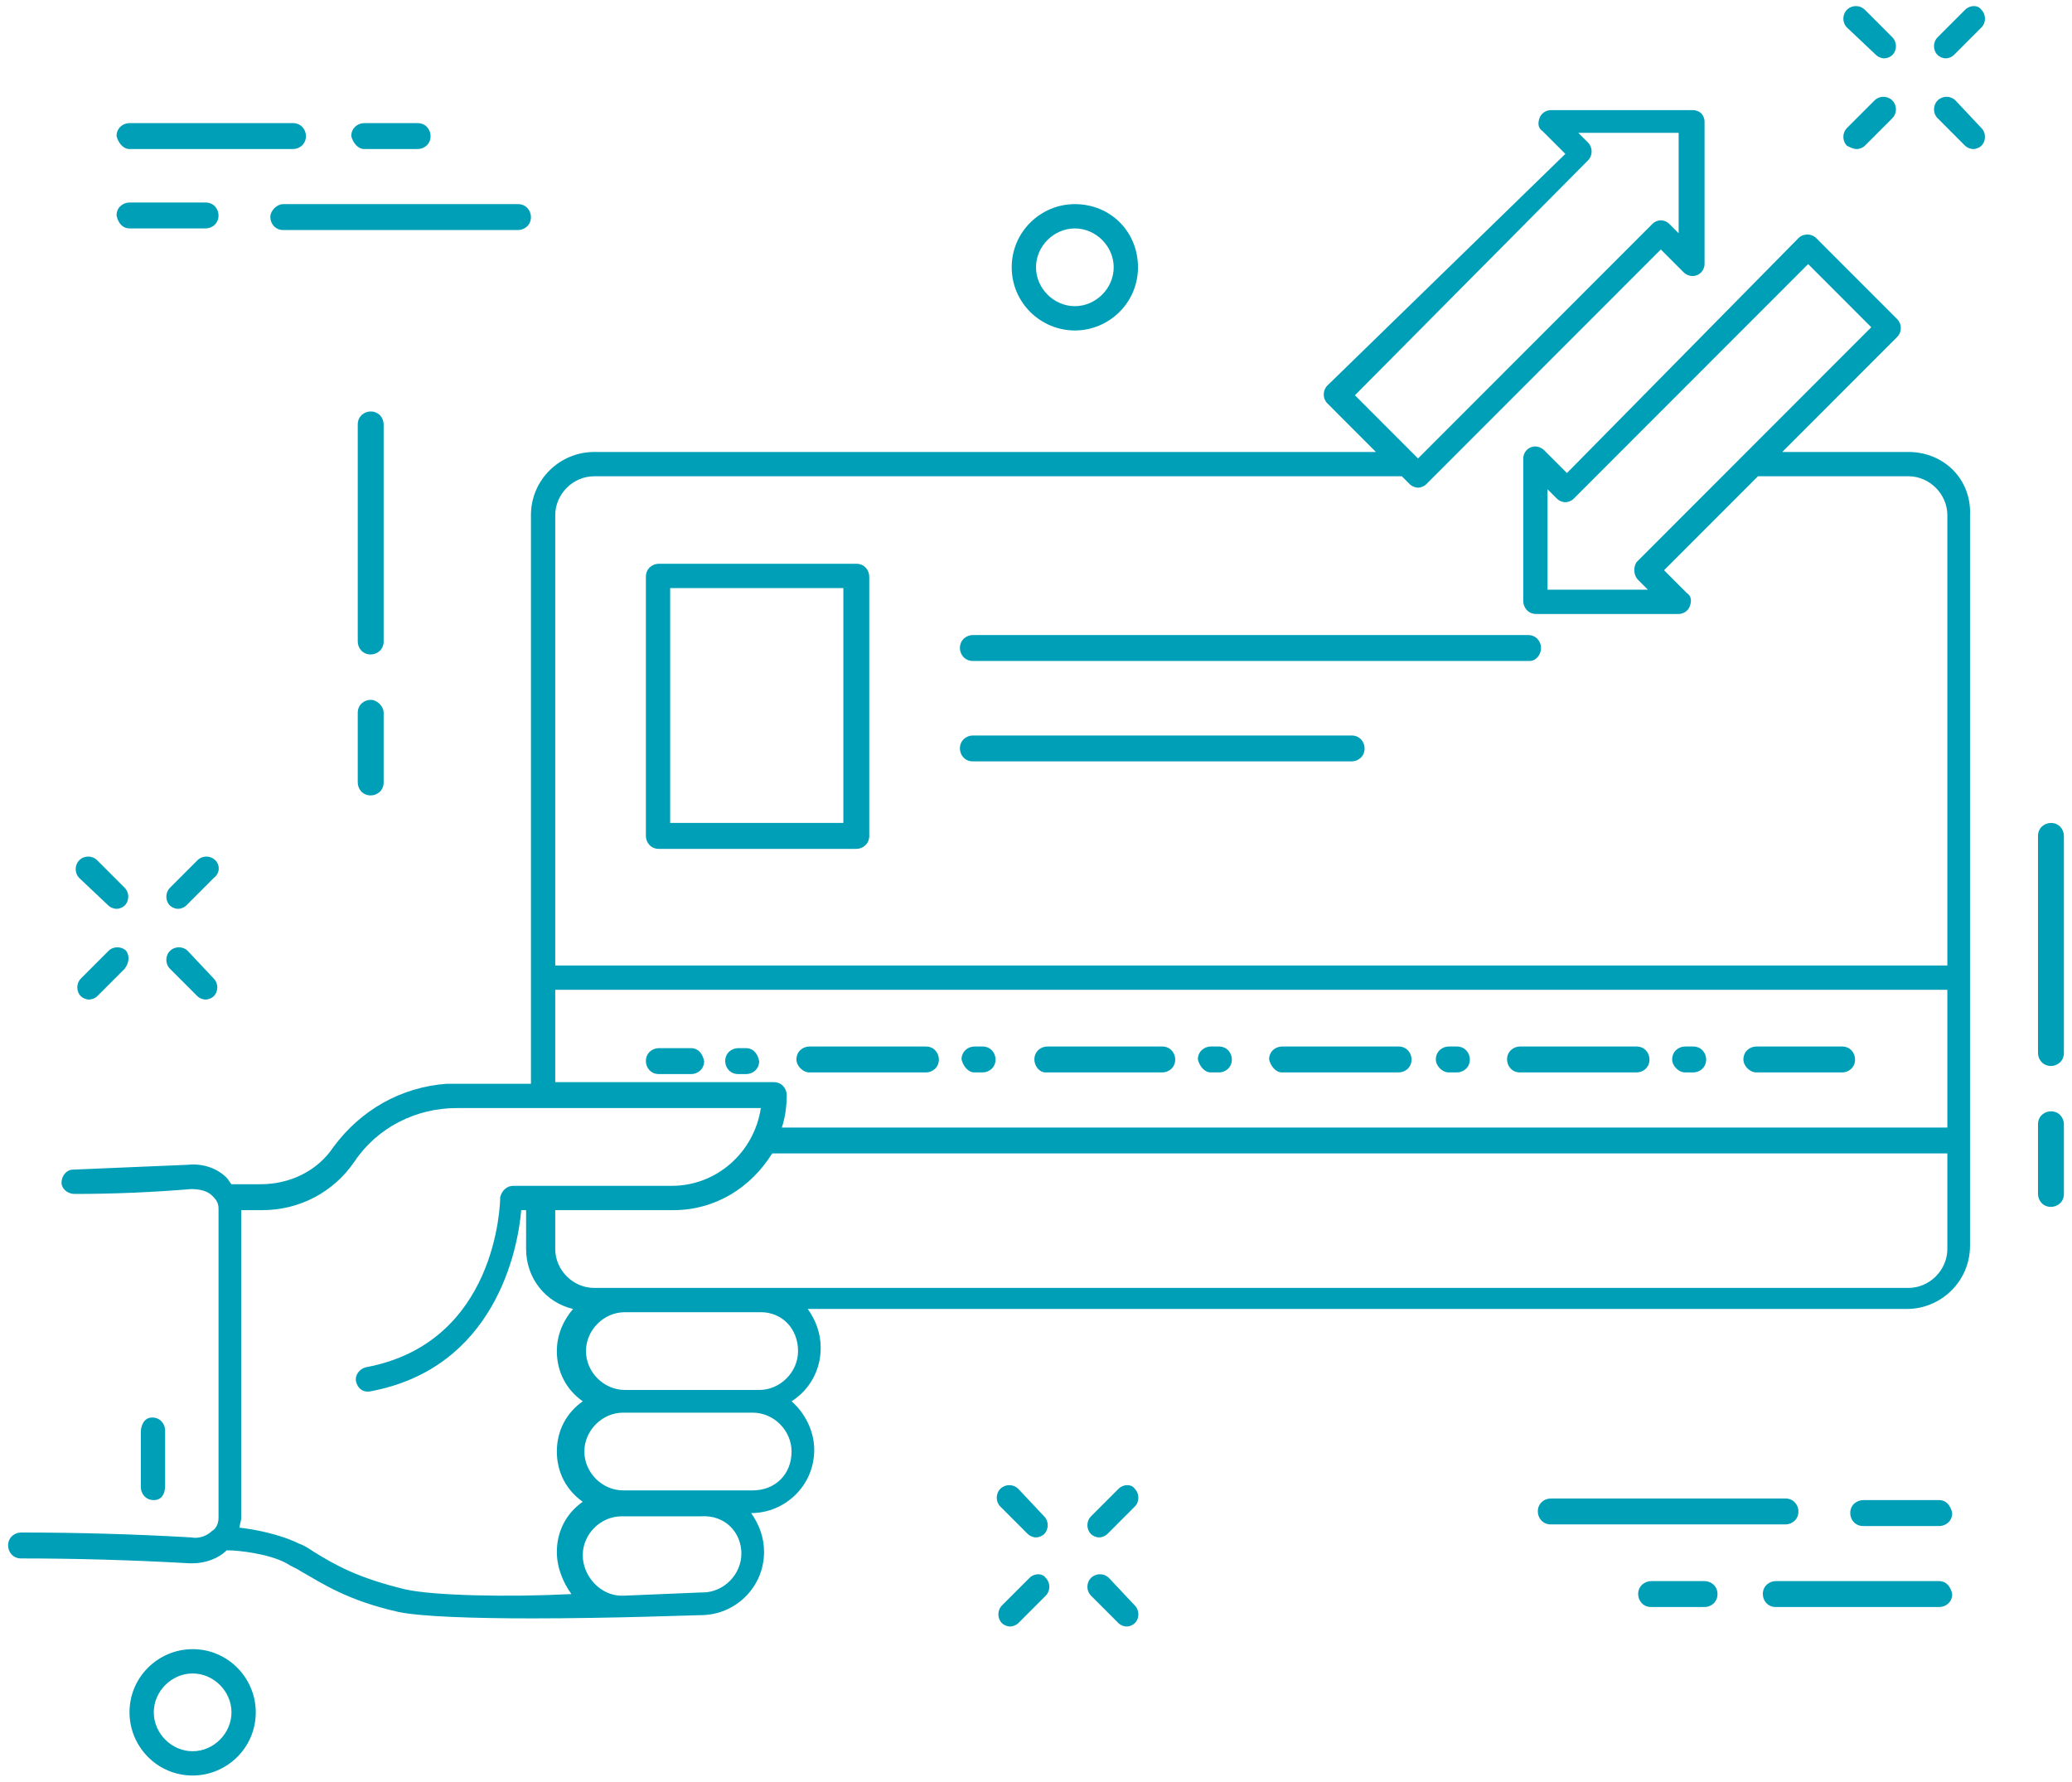 <?xml version="1.0" encoding="UTF-8"?>
<svg width="100px" height="86px" viewBox="0 0 100 86" version="1.1" xmlns="http://www.w3.org/2000/svg" xmlns:xlink="http://www.w3.org/1999/xlink">
    <!-- Generator: Sketch 44.1 (41455) - http://www.bohemiancoding.com/sketch -->
    <title>noun_749700_cc@2x</title>
    <desc>Created with Sketch.</desc>
    <defs></defs>
    <g id="Page-1" stroke="none" stroke-width="1" fill="none" fill-rule="evenodd">
        <g id="Landing-Mabel" transform="translate(-120, -1933)" fill-rule="nonzero" fill="#009FB8">
            <g id="noun_749700_cc" transform="translate(120, 1933)">
                <g id="Group">
                    <path d="M18.516,20.484 C18.516,20.171 18.281,19.858 17.891,19.858 C17.578,19.858 17.266,20.093 17.266,20.484 L17.266,30.96 C17.266,31.273 17.5,31.585 17.891,31.585 C18.203,31.585 18.516,31.351 18.516,30.96 L18.516,20.484 Z" id="Shape"></path>
                    <path d="M17.891,33.775 C17.578,33.775 17.266,34.009 17.266,34.4 L17.266,37.762 C17.266,38.075 17.5,38.387 17.891,38.387 C18.203,38.387 18.516,38.153 18.516,37.762 L18.516,34.4 C18.516,34.087 18.203,33.775 17.891,33.775 Z" id="Shape"></path>
                    <path d="M98.984,39.716 C98.672,39.716 98.359,39.951 98.359,40.342 L98.359,50.818 C98.359,51.131 98.594,51.444 98.984,51.444 C99.297,51.444 99.609,51.209 99.609,50.818 L99.609,40.342 C99.609,40.029 99.375,39.716 98.984,39.716 Z" id="Shape"></path>
                    <path d="M98.984,53.633 C98.672,53.633 98.359,53.867 98.359,54.258 L98.359,57.62 C98.359,57.933 98.594,58.245 98.984,58.245 C99.297,58.245 99.609,58.011 99.609,57.62 L99.609,54.258 C99.609,53.945 99.375,53.633 98.984,53.633 Z" id="Shape"></path>
                    <path d="M5.234,43.704 C5.312,43.782 5.469,43.86 5.625,43.86 C5.781,43.86 5.938,43.782 6.016,43.704 C6.25,43.469 6.25,43.078 6.016,42.844 L4.688,41.515 C4.453,41.28 4.062,41.28 3.828,41.515 C3.594,41.749 3.594,42.14 3.828,42.375 L5.234,43.704 Z" id="Shape"></path>
                    <path d="M9.062,45.893 C8.828,45.658 8.438,45.658 8.203,45.893 C7.969,46.127 7.969,46.518 8.203,46.753 L9.531,48.082 C9.609,48.16 9.766,48.238 9.922,48.238 C10.078,48.238 10.234,48.16 10.312,48.082 C10.547,47.847 10.547,47.456 10.312,47.222 L9.062,45.893 Z" id="Shape"></path>
                    <path d="M4.297,48.238 C4.453,48.238 4.609,48.16 4.688,48.082 L6.016,46.753 C6.25,46.44 6.25,46.127 6.094,45.893 C5.859,45.658 5.469,45.658 5.234,45.893 L3.906,47.222 C3.672,47.456 3.672,47.847 3.906,48.082 C3.984,48.16 4.141,48.238 4.297,48.238 Z" id="Shape"></path>
                    <path d="M10.391,41.515 C10.156,41.28 9.766,41.28 9.531,41.515 L8.203,42.844 C7.969,43.078 7.969,43.469 8.203,43.704 C8.281,43.782 8.438,43.86 8.594,43.86 C8.75,43.86 8.906,43.782 8.984,43.704 L10.312,42.375 C10.625,42.14 10.625,41.749 10.391,41.515 Z" id="Shape"></path>
                    <path d="M49.141,71.849 C48.906,71.615 48.516,71.615 48.281,71.849 C48.047,72.084 48.047,72.475 48.281,72.709 L49.609,74.038 C49.688,74.116 49.844,74.195 50,74.195 C50.156,74.195 50.312,74.116 50.391,74.038 C50.625,73.804 50.625,73.413 50.391,73.178 L49.141,71.849 Z" id="Shape"></path>
                    <path d="M53.516,76.149 C53.281,75.915 52.891,75.915 52.656,76.149 C52.422,76.384 52.422,76.775 52.656,77.009 L53.984,78.338 C54.062,78.416 54.219,78.495 54.375,78.495 C54.531,78.495 54.688,78.416 54.766,78.338 C55,78.104 55,77.713 54.766,77.478 L53.516,76.149 Z" id="Shape"></path>
                    <path d="M49.688,76.149 L48.359,77.478 C48.125,77.713 48.125,78.104 48.359,78.338 C48.438,78.416 48.594,78.495 48.75,78.495 C48.906,78.495 49.062,78.416 49.141,78.338 L50.469,77.009 C50.703,76.775 50.703,76.384 50.469,76.149 C50.312,75.915 49.922,75.915 49.688,76.149 Z" id="Shape"></path>
                    <path d="M53.984,71.849 L52.656,73.178 C52.422,73.413 52.422,73.804 52.656,74.038 C52.734,74.116 52.891,74.195 53.047,74.195 C53.203,74.195 53.359,74.116 53.438,74.038 L54.766,72.709 C55,72.475 55,72.084 54.766,71.849 C54.609,71.615 54.219,71.615 53.984,71.849 Z" id="Shape"></path>
                    <path d="M90.547,2.658 C90.625,2.736 90.781,2.815 90.938,2.815 C91.094,2.815 91.25,2.736 91.328,2.658 C91.562,2.424 91.562,2.033 91.328,1.798 L90,0.469 C89.766,0.235 89.375,0.235 89.141,0.469 C88.906,0.704 88.906,1.095 89.141,1.329 L90.547,2.658 Z" id="Shape"></path>
                    <path d="M94.375,4.847 C94.141,4.613 93.75,4.613 93.516,4.847 C93.281,5.082 93.281,5.473 93.516,5.707 L94.844,7.036 C94.922,7.115 95.078,7.193 95.234,7.193 C95.391,7.193 95.547,7.115 95.625,7.036 C95.859,6.802 95.859,6.411 95.625,6.176 L94.375,4.847 Z" id="Shape"></path>
                    <path d="M89.609,7.193 C89.766,7.193 89.922,7.115 90,7.036 L91.328,5.707 C91.562,5.473 91.562,5.082 91.328,4.847 C91.094,4.613 90.703,4.613 90.469,4.847 L89.141,6.176 C88.906,6.411 88.906,6.802 89.141,7.036 C89.297,7.115 89.453,7.193 89.609,7.193 Z" id="Shape"></path>
                    <path d="M94.844,0.469 L93.516,1.798 C93.281,2.033 93.281,2.424 93.516,2.658 C93.594,2.736 93.75,2.815 93.906,2.815 C94.062,2.815 94.219,2.736 94.297,2.658 L95.625,1.329 C95.859,1.095 95.859,0.704 95.625,0.469 C95.469,0.235 95.078,0.235 94.844,0.469 Z" id="Shape"></path>
                    <path d="M51.875,15.949 C53.516,15.949 54.922,14.62 54.922,12.9 C54.922,11.18 53.594,9.851 51.875,9.851 C50.234,9.851 48.828,11.18 48.828,12.9 C48.828,14.62 50.234,15.949 51.875,15.949 Z M51.875,11.024 C52.891,11.024 53.75,11.884 53.75,12.9 C53.75,13.916 52.891,14.776 51.875,14.776 C50.859,14.776 50,13.916 50,12.9 C50,11.884 50.859,11.024 51.875,11.024 Z" id="Shape"></path>
                    <path d="M9.297,79.589 C7.656,79.589 6.25,80.918 6.25,82.638 C6.25,84.28 7.578,85.687 9.297,85.687 C10.938,85.687 12.344,84.358 12.344,82.638 C12.344,80.996 11.016,79.589 9.297,79.589 Z M9.297,84.515 C8.281,84.515 7.422,83.655 7.422,82.638 C7.422,81.622 8.281,80.762 9.297,80.762 C10.312,80.762 11.172,81.622 11.172,82.638 C11.172,83.655 10.312,84.515 9.297,84.515 Z" id="Shape"></path>
                    <path d="M13.047,10.476 C13.047,10.789 13.281,11.102 13.672,11.102 L25,11.102 C25.312,11.102 25.625,10.867 25.625,10.476 C25.625,10.164 25.391,9.851 25,9.851 L13.672,9.851 C13.359,9.851 13.047,10.164 13.047,10.476 Z" id="Shape"></path>
                    <path d="M6.25,11.024 L9.922,11.024 C10.234,11.024 10.547,10.789 10.547,10.398 C10.547,10.085 10.312,9.773 9.922,9.773 L6.25,9.773 C5.938,9.773 5.625,10.007 5.625,10.398 C5.703,10.789 5.938,11.024 6.25,11.024 Z" id="Shape"></path>
                    <path d="M6.25,7.193 L14.141,7.193 C14.453,7.193 14.766,6.958 14.766,6.567 C14.766,6.255 14.531,5.942 14.141,5.942 L6.25,5.942 C5.938,5.942 5.625,6.176 5.625,6.567 C5.703,6.88 5.938,7.193 6.25,7.193 Z" id="Shape"></path>
                    <path d="M17.578,7.193 L20.156,7.193 C20.469,7.193 20.781,6.958 20.781,6.567 C20.781,6.255 20.547,5.942 20.156,5.942 L17.578,5.942 C17.266,5.942 16.953,6.176 16.953,6.567 C17.031,6.88 17.266,7.193 17.578,7.193 Z" id="Shape"></path>
                    <path d="M86.797,72.944 C86.797,72.631 86.562,72.318 86.172,72.318 L74.844,72.318 C74.531,72.318 74.219,72.553 74.219,72.944 C74.219,73.256 74.453,73.569 74.844,73.569 L86.172,73.569 C86.484,73.569 86.797,73.335 86.797,72.944 Z" id="Shape"></path>
                    <path d="M93.594,72.396 L89.922,72.396 C89.609,72.396 89.297,72.631 89.297,73.022 C89.297,73.335 89.531,73.647 89.922,73.647 L93.594,73.647 C93.906,73.647 94.219,73.413 94.219,73.022 C94.141,72.631 93.906,72.396 93.594,72.396 Z" id="Shape"></path>
                    <path d="M93.594,76.305 L85.703,76.305 C85.391,76.305 85.078,76.54 85.078,76.931 C85.078,77.244 85.312,77.556 85.703,77.556 L93.594,77.556 C93.906,77.556 94.219,77.322 94.219,76.931 C94.141,76.54 93.906,76.305 93.594,76.305 Z" id="Shape"></path>
                    <path d="M82.266,76.305 L79.688,76.305 C79.375,76.305 79.062,76.54 79.062,76.931 C79.062,77.244 79.297,77.556 79.688,77.556 L82.266,77.556 C82.578,77.556 82.891,77.322 82.891,76.931 C82.891,76.54 82.578,76.305 82.266,76.305 Z" id="Shape"></path>
                    <path d="M7.969,71.693 L7.969,69.035 C7.969,68.722 7.734,68.409 7.344,68.409 C6.953,68.409 6.797,68.8 6.797,69.113 L6.797,71.771 C6.797,72.084 7.031,72.396 7.422,72.396 C7.812,72.396 7.969,72.084 7.969,71.693 Z" id="Shape"></path>
                    <path d="M33.359,50.584 L31.797,50.584 C31.484,50.584 31.172,50.818 31.172,51.209 C31.172,51.522 31.406,51.835 31.797,51.835 L33.359,51.835 C33.672,51.835 33.984,51.6 33.984,51.209 C33.906,50.818 33.672,50.584 33.359,50.584 Z" id="Shape"></path>
                    <path d="M36.016,50.584 L35.625,50.584 C35.312,50.584 35,50.818 35,51.209 C35,51.522 35.234,51.835 35.625,51.835 L36.016,51.835 C36.328,51.835 36.641,51.6 36.641,51.209 C36.562,50.818 36.328,50.584 36.016,50.584 Z" id="Shape"></path>
                    <path d="M39.062,51.756 L41.328,51.756 L41.484,51.756 L41.641,51.756 L44.688,51.756 C45,51.756 45.312,51.522 45.312,51.131 C45.312,50.818 45.078,50.505 44.688,50.505 L41.641,50.505 L41.484,50.505 L41.328,50.505 L39.062,50.505 C38.75,50.505 38.438,50.74 38.438,51.131 C38.438,51.444 38.75,51.756 39.062,51.756 Z" id="Shape"></path>
                    <path d="M84.766,51.756 L87.031,51.756 L87.188,51.756 L87.344,51.756 L88.906,51.756 C89.219,51.756 89.531,51.522 89.531,51.131 C89.531,50.818 89.297,50.505 88.906,50.505 L87.344,50.505 L87.188,50.505 L87.031,50.505 L84.766,50.505 C84.453,50.505 84.141,50.74 84.141,51.131 C84.141,51.444 84.453,51.756 84.766,51.756 Z" id="Shape"></path>
                    <path d="M61.875,51.756 L64.141,51.756 L64.297,51.756 L64.453,51.756 L67.5,51.756 C67.812,51.756 68.125,51.522 68.125,51.131 C68.125,50.818 67.891,50.505 67.5,50.505 L64.453,50.505 L64.297,50.505 L64.141,50.505 L61.875,50.505 C61.562,50.505 61.25,50.74 61.25,51.131 C61.328,51.444 61.562,51.756 61.875,51.756 Z" id="Shape"></path>
                    <path d="M81.328,51.756 L81.719,51.756 C82.031,51.756 82.344,51.522 82.344,51.131 C82.344,50.818 82.109,50.505 81.719,50.505 L81.328,50.505 C81.016,50.505 80.703,50.74 80.703,51.131 C80.703,51.444 81.016,51.756 81.328,51.756 Z" id="Shape"></path>
                    <path d="M73.359,51.756 L75.625,51.756 L75.781,51.756 L75.938,51.756 L78.984,51.756 C79.297,51.756 79.609,51.522 79.609,51.131 C79.609,50.818 79.375,50.505 78.984,50.505 L75.938,50.505 L75.781,50.505 L75.625,50.505 L73.359,50.505 C73.047,50.505 72.734,50.74 72.734,51.131 C72.734,51.444 72.969,51.756 73.359,51.756 Z" id="Shape"></path>
                    <path d="M69.922,51.756 L70.312,51.756 C70.625,51.756 70.938,51.522 70.938,51.131 C70.938,50.818 70.703,50.505 70.312,50.505 L69.922,50.505 C69.609,50.505 69.297,50.74 69.297,51.131 C69.297,51.444 69.609,51.756 69.922,51.756 Z" id="Shape"></path>
                    <path d="M58.438,51.756 L58.828,51.756 C59.141,51.756 59.453,51.522 59.453,51.131 C59.453,50.818 59.219,50.505 58.828,50.505 L58.438,50.505 C58.125,50.505 57.812,50.74 57.812,51.131 C57.891,51.444 58.125,51.756 58.438,51.756 Z" id="Shape"></path>
                    <path d="M47.031,51.756 L47.422,51.756 C47.734,51.756 48.047,51.522 48.047,51.131 C48.047,50.818 47.812,50.505 47.422,50.505 L47.031,50.505 C46.719,50.505 46.406,50.74 46.406,51.131 C46.484,51.444 46.719,51.756 47.031,51.756 Z" id="Shape"></path>
                    <path d="M50.469,51.756 L52.734,51.756 L52.891,51.756 L53.047,51.756 L56.094,51.756 C56.406,51.756 56.719,51.522 56.719,51.131 C56.719,50.818 56.484,50.505 56.094,50.505 L53.125,50.505 L52.969,50.505 L52.812,50.505 L50.547,50.505 C50.234,50.505 49.922,50.74 49.922,51.131 C49.922,51.444 50.156,51.756 50.469,51.756 Z" id="Shape"></path>
                    <path d="M31.797,27.207 C31.484,27.207 31.172,27.442 31.172,27.833 L31.172,40.342 C31.172,40.655 31.406,40.967 31.797,40.967 L41.328,40.967 C41.641,40.967 41.953,40.733 41.953,40.342 L41.953,27.833 C41.953,27.52 41.719,27.207 41.328,27.207 L31.797,27.207 Z M40.703,39.716 L32.344,39.716 L32.344,28.38 L40.703,28.38 C40.703,28.38 40.703,39.716 40.703,39.716 Z" id="Shape"></path>
                    <path d="M74.375,31.273 C74.375,30.96 74.141,30.647 73.75,30.647 L46.953,30.647 C46.641,30.647 46.328,30.882 46.328,31.273 C46.328,31.585 46.562,31.898 46.953,31.898 L73.828,31.898 C74.141,31.898 74.375,31.585 74.375,31.273 Z" id="Shape"></path>
                    <path d="M46.953,35.495 C46.641,35.495 46.328,35.729 46.328,36.12 C46.328,36.433 46.562,36.745 46.953,36.745 L65.234,36.745 C65.547,36.745 65.859,36.511 65.859,36.12 C65.859,35.807 65.625,35.495 65.234,35.495 L46.953,35.495 Z" id="Shape"></path>
                    <path d="M92.109,21.813 L86.016,21.813 L91.562,16.262 C91.797,16.027 91.797,15.636 91.562,15.402 L87.656,11.493 C87.422,11.258 87.031,11.258 86.797,11.493 L75.625,22.829 L74.531,21.735 C74.375,21.578 74.141,21.5 73.906,21.578 C73.672,21.656 73.516,21.891 73.516,22.125 L73.516,29.005 C73.516,29.318 73.75,29.631 74.141,29.631 L81.016,29.631 C81.25,29.631 81.484,29.475 81.562,29.24 C81.641,29.005 81.641,28.771 81.406,28.615 L80.312,27.52 L84.844,22.985 L92.109,22.985 C93.125,22.985 93.984,23.845 93.984,24.862 L93.984,46.596 L26.797,46.596 L26.797,24.862 C26.797,23.845 27.656,22.985 28.672,22.985 L67.656,22.985 L68.047,23.376 C68.125,23.455 68.281,23.533 68.438,23.533 C68.594,23.533 68.75,23.455 68.828,23.376 L80.156,12.04 L81.25,13.135 C81.406,13.291 81.641,13.369 81.875,13.291 C82.109,13.213 82.266,12.978 82.266,12.744 L82.266,5.864 C82.266,5.707 82.188,5.551 82.109,5.473 C82.031,5.395 81.875,5.316 81.719,5.316 L74.844,5.316 C74.609,5.316 74.375,5.473 74.297,5.707 C74.219,5.942 74.219,6.176 74.453,6.333 L75.547,7.427 L64.062,18.607 C63.828,18.842 63.828,19.233 64.062,19.467 L66.406,21.813 L28.672,21.813 C27.031,21.813 25.625,23.142 25.625,24.862 L25.625,52.304 L21.719,52.304 L21.562,52.304 C19.375,52.46 17.422,53.555 16.094,55.353 C15.312,56.525 13.984,57.151 12.578,57.151 L11.172,57.151 C11.094,57.073 11.016,56.916 10.938,56.838 C10.469,56.369 9.766,56.135 9.062,56.213 C7.188,56.291 5.312,56.369 3.516,56.447 C3.203,56.447 2.969,56.76 2.969,57.073 C2.969,57.385 3.281,57.62 3.594,57.62 C5.469,57.62 7.344,57.542 9.219,57.385 C9.609,57.385 10,57.464 10.234,57.698 C10.391,57.855 10.547,58.011 10.547,58.324 L10.547,73.256 C10.547,73.569 10.391,73.804 10.234,73.882 C10,74.116 9.609,74.273 9.219,74.195 C6.484,74.038 3.75,73.96 1.016,73.96 C0.703,73.96 0.391,74.195 0.391,74.585 C0.391,74.898 0.625,75.211 1.016,75.211 L1.016,75.211 C3.672,75.211 6.406,75.289 9.141,75.445 L9.297,75.445 C9.922,75.445 10.547,75.211 10.938,74.82 L11.016,74.82 C11.484,74.82 12.969,74.976 13.828,75.445 C14.062,75.602 14.297,75.68 14.531,75.836 C15.625,76.462 16.797,77.244 19.219,77.791 C20.312,78.025 22.969,78.104 25.703,78.104 C29.531,78.104 33.594,77.947 33.828,77.947 C35.469,77.947 36.875,76.618 36.875,74.898 C36.875,74.195 36.641,73.569 36.25,73.022 L36.25,73.022 C37.891,73.022 39.297,71.693 39.297,69.973 C39.297,69.035 38.828,68.175 38.203,67.627 C39.062,67.08 39.609,66.142 39.609,65.047 C39.609,64.344 39.375,63.718 38.984,63.171 L92.031,63.171 C93.672,63.171 95.078,61.842 95.078,60.122 L95.078,54.884 L95.078,47.065 L95.078,24.862 C95.156,23.142 93.828,21.813 92.109,21.813 Z M79.062,27.989 L79.531,28.458 L74.688,28.458 L74.688,23.611 L75.156,24.08 C75.234,24.158 75.391,24.236 75.547,24.236 L75.547,24.236 C75.703,24.236 75.859,24.158 75.938,24.08 L87.266,12.744 L90.312,15.793 L78.984,27.129 C78.828,27.364 78.828,27.755 79.062,27.989 Z M76.641,7.74 C76.875,7.505 76.875,7.115 76.641,6.88 L76.172,6.411 L81.016,6.411 L81.016,11.258 L80.547,10.789 C80.469,10.711 80.312,10.633 80.156,10.633 L80.156,10.633 C80,10.633 79.844,10.711 79.766,10.789 L68.438,22.125 L65.391,19.076 L76.641,7.74 Z M26.797,47.769 L93.984,47.769 L93.984,54.415 L37.734,54.415 C37.891,53.945 37.969,53.398 37.969,52.851 C37.969,52.538 37.734,52.225 37.344,52.225 L26.797,52.225 L26.797,47.769 Z M19.531,76.696 C17.266,76.149 16.172,75.524 15.156,74.898 C14.922,74.742 14.688,74.585 14.453,74.507 C13.516,74.038 12.266,73.804 11.562,73.725 C11.562,73.569 11.641,73.413 11.641,73.256 L11.641,58.402 L11.641,58.402 L12.656,58.402 C14.453,58.402 16.094,57.542 17.109,56.056 C18.203,54.415 20.078,53.476 22.031,53.476 L34.766,53.476 L34.766,53.476 L36.719,53.476 C36.406,55.587 34.609,57.229 32.422,57.229 L24.766,57.229 C24.453,57.229 24.219,57.464 24.141,57.776 C24.141,58.089 23.984,64.813 17.656,65.985 C17.344,66.064 17.109,66.376 17.188,66.689 C17.266,67.002 17.5,67.158 17.734,67.158 L17.812,67.158 C23.906,66.064 25,60.278 25.156,58.402 L25.391,58.402 L25.391,60.278 C25.391,61.685 26.328,62.858 27.656,63.171 C27.188,63.718 26.875,64.422 26.875,65.204 C26.875,66.22 27.344,67.08 28.125,67.627 C27.344,68.175 26.875,69.035 26.875,70.051 C26.875,71.067 27.344,71.927 28.125,72.475 C27.344,73.022 26.875,73.882 26.875,74.898 C26.875,75.68 27.188,76.384 27.578,76.931 C24.531,77.087 20.859,77.009 19.531,76.696 Z M35.781,74.976 C35.781,75.993 34.922,76.853 33.906,76.853 L33.828,76.853 L30.078,77.009 C30.078,77.009 30.078,77.009 30,77.009 C28.984,77.009 28.125,76.071 28.125,75.055 C28.125,74.038 28.984,73.178 30,73.178 L31.016,73.178 L31.016,73.178 L32.109,73.178 L33.828,73.178 C35,73.1 35.781,73.96 35.781,74.976 Z M36.328,71.927 L33.906,71.927 L33.906,71.927 L33.906,71.927 L30.078,71.927 C29.062,71.927 28.203,71.067 28.203,70.051 C28.203,69.035 29.062,68.175 30.078,68.175 L33.906,68.175 L33.906,68.175 L36.328,68.175 C37.344,68.175 38.203,69.035 38.203,70.051 C38.203,71.145 37.422,71.927 36.328,71.927 Z M38.516,65.204 C38.516,66.22 37.656,67.08 36.641,67.08 L36.328,67.08 L33.906,67.08 L31.562,67.08 L30.156,67.08 C29.141,67.08 28.281,66.22 28.281,65.204 C28.281,64.187 29.141,63.327 30.156,63.327 L33.984,63.327 L34.062,63.327 L36.719,63.327 C37.734,63.327 38.516,64.109 38.516,65.204 Z M92.109,62.155 L36.719,62.155 L31.562,62.155 L28.672,62.155 C27.656,62.155 26.797,61.295 26.797,60.278 L26.797,58.402 L32.5,58.402 C34.531,58.402 36.25,57.307 37.266,55.665 L93.984,55.665 L93.984,60.278 C93.984,61.295 93.125,62.155 92.109,62.155 Z" id="Shape"></path>
                </g>
            </g>
        </g>
    </g>
</svg>